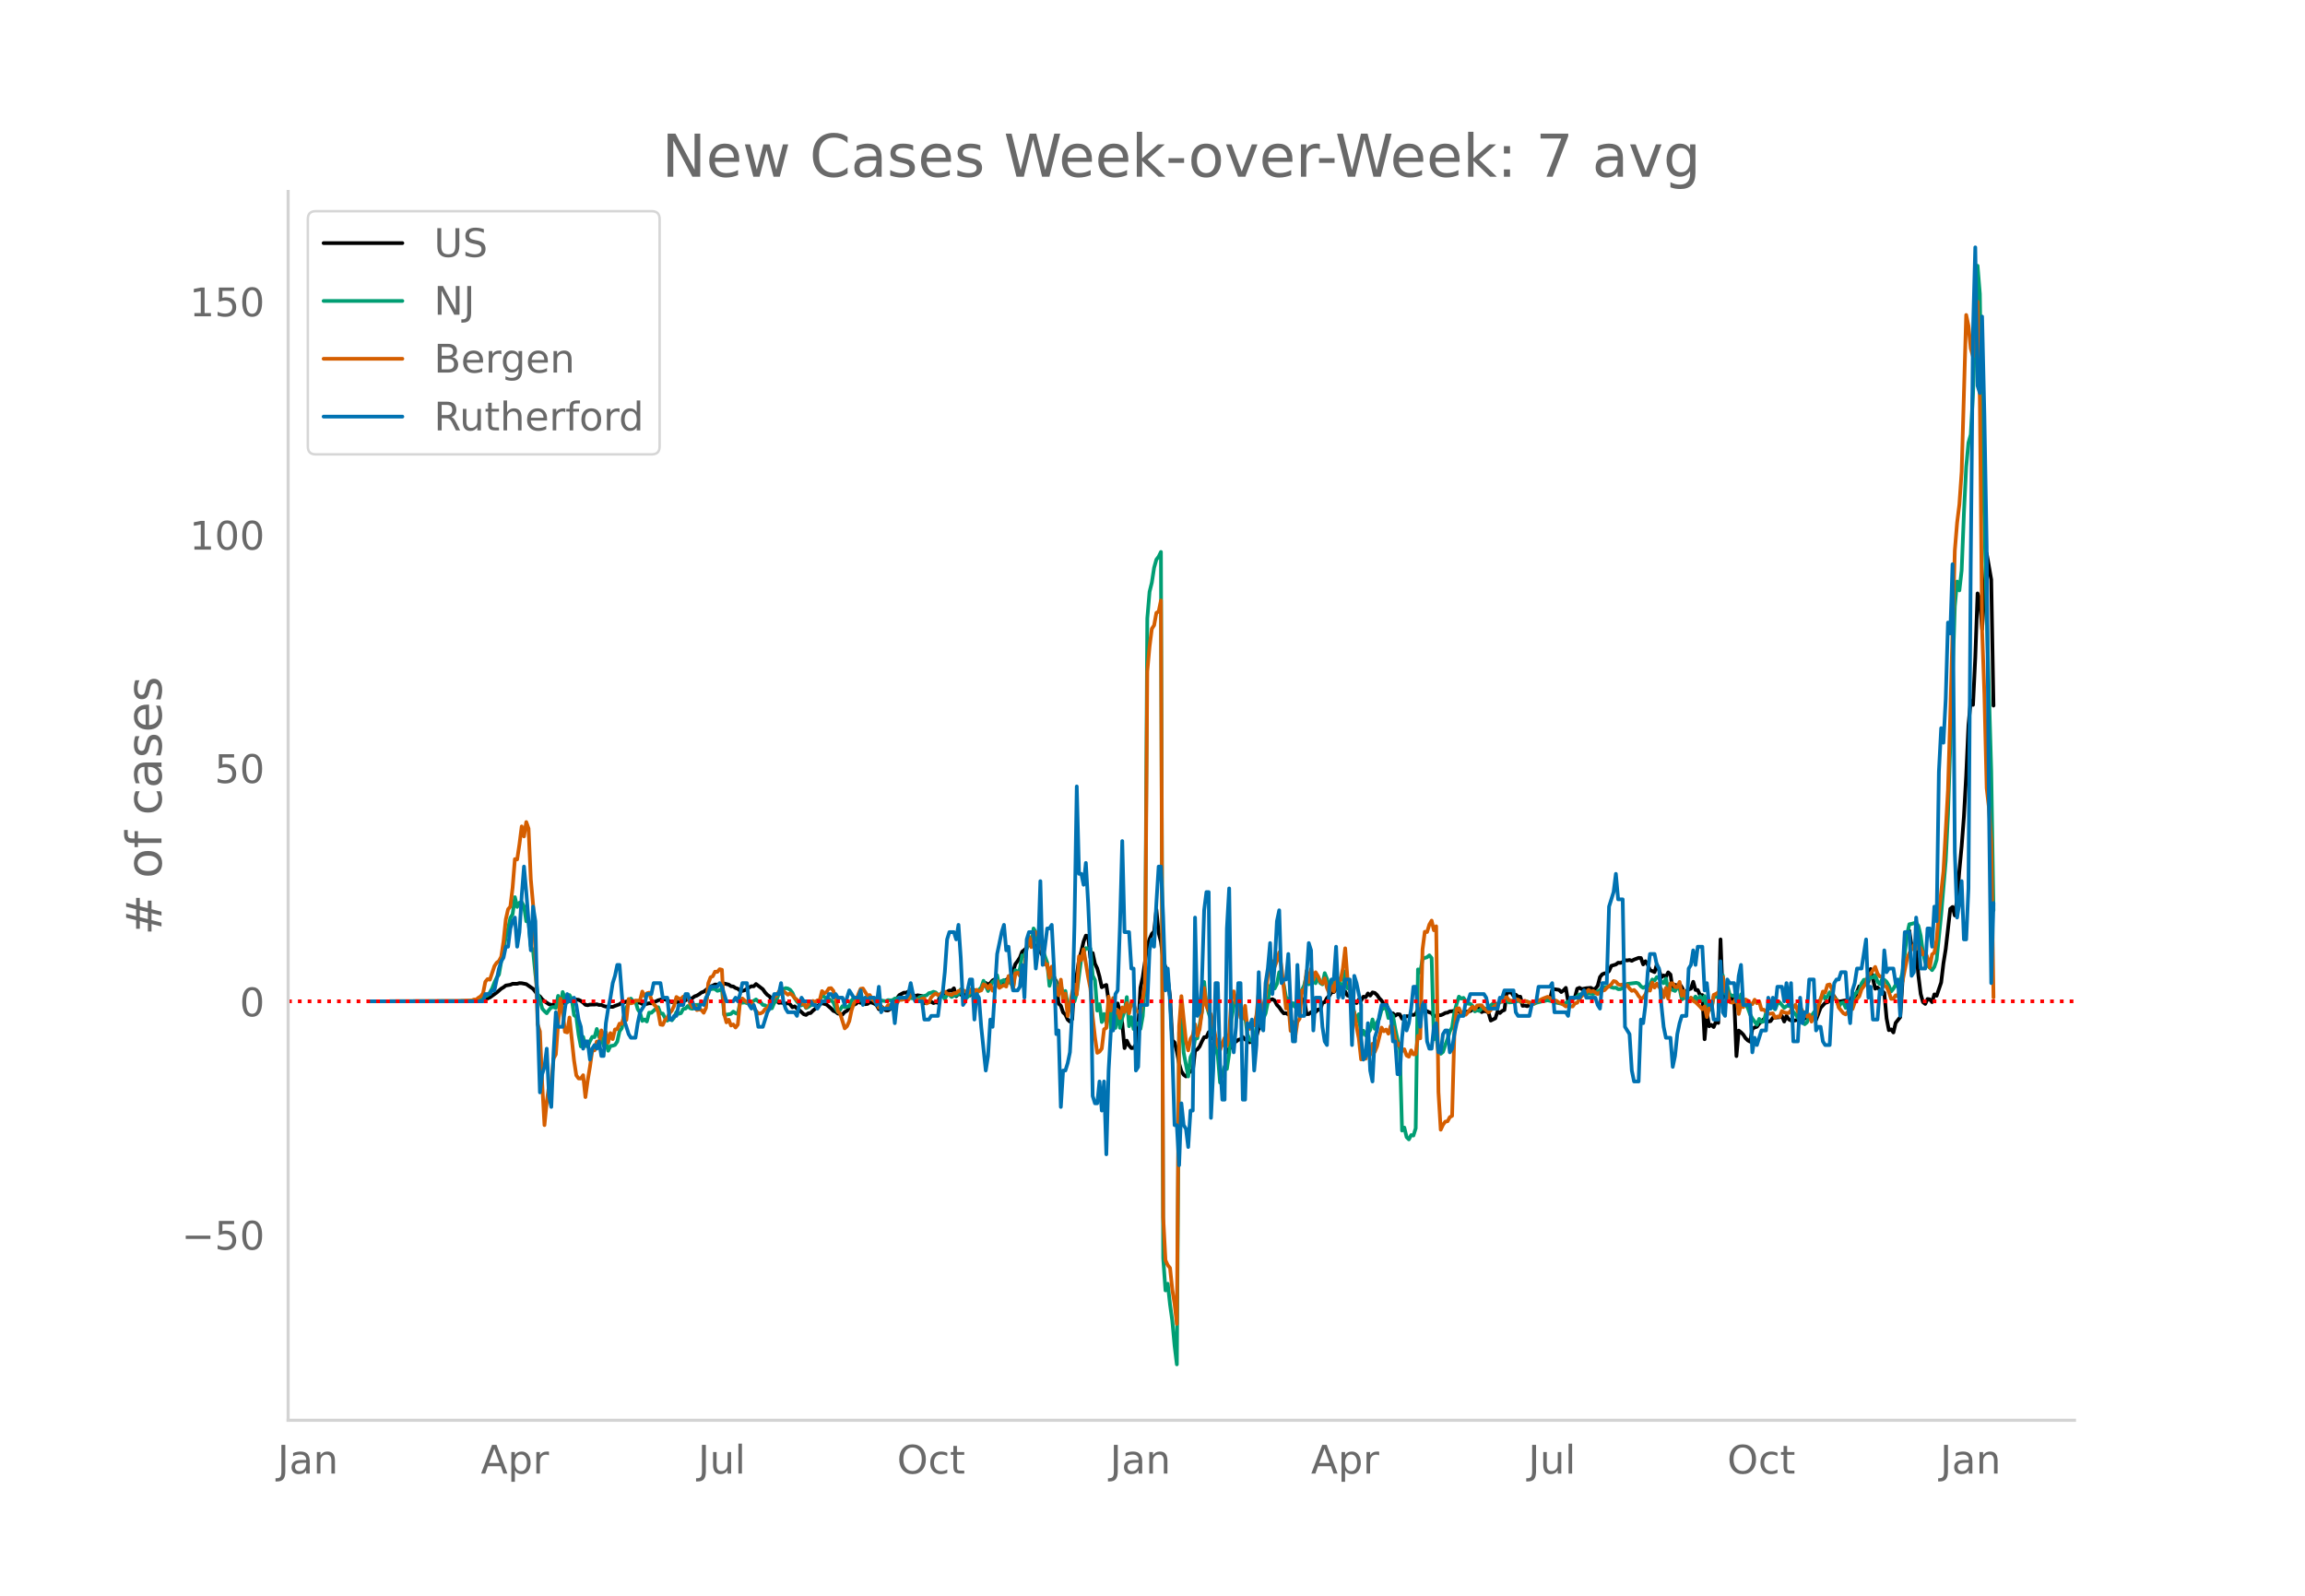 <svg height="864" viewBox="0 0 936 648" width="1248" xmlns="http://www.w3.org/2000/svg" xmlns:xlink="http://www.w3.org/1999/xlink"><defs><style>*{stroke-linecap:butt;stroke-linejoin:round}</style></defs><g id="figure_1"><path d="M0 648h936V0H0z" style="fill:#fff" id="patch_1"/><g id="axes_1"><path d="M117 576.72h725.4V77.76H117z" style="fill:none" id="patch_2"/><path clip-path="url(#p96a8e53c66)" d="m149.973 406.608 40.638-.106 4.618-.224 1.848-.437 1.847-.814 1.847-1.326.924-.652 1.847-1.593.923-.548.924-.719 1.847-.3.924-.416 1.847.01.924-.27.923.043 1.848.369 2.77 1.929.924 1.14.924 1.437.923.46.924 1.203.923.782 1.848 1.216.923.257.924-.004.923.275.924-.559.924-.204.923-.048.924-.433.923-.593.924-.77.924-.265.923.48.924-.025.923.088.924.46.924.66.923.903.924.165.923-.244 1.848-.013.923-.127.924.293.924-.027.923.432.924.256 2.77.117.924-.406 1.847-.653.924-.705.924-.007.923-.436 1.847.061.924.015.924-.191.923.572.924.062.923.516.924.164 1.847-.47.924.034.923-.456.924-.328.924-.46 1.847-.472 1.847.382.924.535.923.32 1.848-.339.923.609 2.77-.976.925-.666.923.006.924-.27.923-.706.924-.32.924-.555.923-.696.924-.338 2.77-2.156.924-.295.924-.485.923.108.924-.26 1.847-.241 1.847.465.924.649.924.1.923.63.924.288.923.83.924.046.924-.249 1.847-1.172.924-.48.923.049.924-.946 2.77 2.139.924 1.314.924.977.923.617.924 1.772.924.008.923-.214.924 1.033.923-.08.924.151.924.36.923-.382.924.58.923 1.178.924-.382.924.906.923.611 1.847 1.69.924.288.924-.69.923-.091.924-.94.923-.773.924-1.123.924-.658.923-.516 1.847.572 1.848 1.59.923.975.924.378.924.723.923.1.924.286.923-1.034.924-.5.924-1.12 1.847-1.287.923-.437.924-.899.924.56.923-.735.924 1.253.923-.1.924-.66.924.16.923.374.924.61.923 1.648.924-1.135 1.847 1.583.924.065.923-.559 1.848-3.994.923-.416.924-1.286 1.847-.966.924.028.923-.524.924.999.924.301.923.607.924-.361 1.847.321.924 2.941.923-.67.924.146.923-.11.924.553.924-.346.923.262.924-3.518.923.59 1.848-1.585.923-.526.924.1.923-.986.924 3.254.924-1.02.923.34.924.082.923-.505.924.228.924.546.923-2.625.924.44.923.202.924-.067.924-.274.923-2.038.924-.72.924.678.923-.626.924-1.094.923-.475.924.021.924 1.666.923-.219.924-.839.923-.35.924-.704.924-1.25.923-1.516.924-2.977.923-1.216.924-1.408.924-2.417.923-.71.924-.959.923-1.296.924.711.924-.21.923.026.924 2.1.923.445.924 1.522.924 2.582.923 1.667 1.847 4.06.924.466.924 1.74.923 8.938.924.857.923 2.757.924.848.924 2.064.923.813.924-1.012.924-16.436.923-1.53.924-6.172.923-3.338.924-4.028.924-2.401.923.168.924 8.847.923-1.948.924 4.328.924 1.939.923 3.34.924 4.294.923-.542.924-.412.924 6.472 1.847 2.644.923-.352.924-1.24.924 3.478.923 4.675.924 9.976.923-3.018.924 1.94.924 1.084.923-.075.924-1.506.923-6.74.924-16.214.924-4.272 1.847-12.607.924-2.854.923-2.13.924-.973.923-8.844.924 9.44.924 3.561.923 7.286.924 3.22.923 4.425.924 7.434.924 17.689.923.828.924 3.688.923 4.922.924 3.134.924 1.418.923.679.924-1.042.923-1.275.924.183.924-8.3.923-.555.924-1.164.923-2.04.924-1.76.924-.014.923-2.024.924 2.489.923-.077.924.484.924 1.34.923.673.924-.435.924.878.923 2.816.924-1.362.923-.856.924-1.695.924-.432.923-.706.924-.248.923-.92.924 1.07.924-.032.923 1.142.924-.68.923-.443.924-1.23 1.847-6.691.924-2.38.923-3.294.924-1.808.924-.65.923-.357.924.574.923 1.785.924.958.924 1.377.923 1.066.924-.079.923.542.924-3.348.924-1.033.923.07.924-.471.924-.916.923.078.924-.723.923 6.2.924-.031.924-.755.923-.246.924.166.923-.98.924.141.924-2.879.923-.295.924-1.67.923-.87.924-1.438.924-.116.923-1.164.924-1.524.923-.27.924 2.717.924.047.923 1.632.924.234.923 1.486.924.839.924.474.923-1.412.924.397.923-1.56.924.233.924-1.555.923.868.924-1.288.923.206.924.827.924 1.338.923.95.924 1.462.924-.247.923 2.61.924 1.313.923.057.924.936.924-.617.923.101.924 1.753 1.847-1.05.924.1.923-.767.924.19.923-.318.924-2.106 2.77.447 1.848.92.924.275.923 1.32.924-.33 1.847-.124.924-.372.923-.535.924-.139.923-.498.924-.06.924-.21.923-.036 1.848.955 2.77-.659.924-.105.924-.574 1.847-.739.923.342.924 1.365.924-.392.923.092.924.528.923 3.22 1.848-.912.923-2.81.924.669.923-.853.924-.38.924-7.163.923.087.924-.159.923 1.508.924-.5.924.83.923-.006.924 3.708.923-.121.924.277.924-.417.923-.264 2.771-1.517.924.008.923-.227.924.084 1.847-.363.924-3.94.923-.264 1.848.264.923.88.924-.692.923-1.014.924 5.443.924-.778.923-.541.924-.312.923-3.444.924-.376.924.529 1.847-.372 1.847-.147.924.577.923-.266.924-1.147.923-3.521.924-1.151.924-.368.923-.109.924-.833.923-2.11 1.848-.556.923-.724.924.085.924-.35.923-.758.924.1.923-.182.924.34.924-.501 1.847-.695.923.047.924 2.616.924-1.308.923 1.398.924 2.197 1.847.836.924-3.158.923 2.44.924 2.82.923-.767.924.563.924-1.804.923.907.924 6.116.923-1.954.924.223.924-.574.923 1.312.924 1.955.923-.398.924-.627.924-.343.923-2.782.924 3.305.924.061.923 2.068.924-.055.923 17.955.924-10.792.924 5.516.923-.573.924.885.923-2.234.924.587.924-33.943.923 23.866.924-1.057.923.871.924-.477.924 1.123.923-.433.924 23.506.923-10.37.924.718.924.935.923 1.447.924.894.923.505.924-5.239.924-.502.923-.307.924-1.267.923-1.047.924-.76.924.22.923.72.924-.157.924-1.355 2.77-.224.924-.461.924 2.22.923-2.285.924 1.389.923.464.924.125 1.847-.413.924-3.908.923 3.371.924.045.924-.777.923-.255.924-.007.923.344.924 1.223 1.847-4.907 1.847-1.976.924-.273.924-.563.923-2.927.924 1.173.923 1.454.924.605 2.77-.493.925 1.412.923-1.363.924-1.973.923 1.27.924-2.85.924-2.22.923.138.924-1.672 1.847-.21.924-5.292 1.847 8.007.923-.515.924.981.924.43.923.806.924 10.318.923 4.819.924-.326.924 1.252.923-3.888 1.847-2.32 1.848-29.457.923-4.112.924-1.488.923 6.292.924.975.924.8.923 10.15.924 7.416.923 3.321.924.73.924-2.006.923.152.924 1.114.924-3.136.923.57 1.847-5.414.924-7.801.924-5.753 1.847-16.354.923-.746.924 3.462.924-6.69.923-11.6.924-9.785.923-12.121.924-16.575.924-20.513.923-9.915.924 1.676.923-19.364.924-25.896.924 2.505.923 12.016 1.847-30.792 1.848 10.596.923 51.237h0" style="fill:none;stroke:#000;stroke-linecap:round;stroke-width:1.5" id="line2d_1"/><path clip-path="url(#p96a8e53c66)" d="m149.973 406.607 40.638-.076 2.771-.186 1.847-.463.924-.439.924-.905.923-.37.924-1.188.923-1.627.924-2.375.924-1.984.923-1.27 1.847-10.705.924-4.401.924-3.441.923-4.475.924-1.493.923-6.9.924 3.977.924-1.731.923-.217.924 1.723.924 6.05.923-.113.924 10.271.923 1.847.924 9.449.924 7.912.923 2.441.924 3.615.923 1.073.924.844.924-1.347.923-1.015.924-.17.923.414.924-4.944.924 4.795.923-6.361.924 2.621.923 1.621.924-2.999.924 1.67.923 6.48.924.775.923 7.138.924 4.794.924-3.883.923 3.578.924.372.923-2.225.924-1.734.924.125.923-3.331.924 3.2.924.292.923 3.329.924-1.564.923 3.603.924-1.923.924-.128.923-.308.924-1.369.923-4.2.924-1.231.924-5.188.923-3.197.924-1.615.923-2.024.924 1.073.924-.022.923 3.228.924 1.457.923 3.325.924-.564.924.805.923-3.59.924.054 1.847-1.703.924-.552.923 2.557.924.015.923 1.787.924 1.075.924-.99.923.862.924-1.121.924-2.234.923.716.924-.277.923-1.74.924-.09.924-1.072.923.914.924.226.923-1.521 1.848-.122.923-.494.924.086.923-.47.924-5.547.924.128.923-.164.924.094.923.713.924-.244.924-.676.923 10.613.924.003 1.847-.336.924-.92.923.622.924.341.923-4.66.924.079.924-.116 1.847.591.924-.774.923-.448.924-.582.923.854.924.329.924 1.036.923.18 1.847 1.277.924-.082.924-2.183.923-.969.924-2.761 1.847-1.838.924-.445.923.174.924.536.923 1.2.924 2.195.924 1.384.923.966.924.555.923-.634.924 1.713.924-.436 3.694-2.457.924-.34.923-1.647.924.272.923 1.078.924-.182 1.847 1.356.924 2.554.924 1.494.923-1.04.924-1.42.923.43 1.848-.4.923-2.325.924-1.06.923 1.313.924-.025.924-.643.923-.173.924-.473.923.415.924-.07.924-.476 2.77 1.052 2.771.432.924-.45.923.103.924-.058.924-.646.923-.122.924-.302.923.037.924.341.924-.518.923-.17.924.514.924.131.923.458.924-.147.923-.844 2.771-.725.924-.86.923-.167.924-.4.924.28.923.967.924.655.923-.436.924 1.521.924-1.932.923.204.924.853.923-.6.924-.018.924-.567.923-1.917.924 3.081.923.549.924-.467.924-1.216.923-2.331 1.847 2.127.924-1.579.924-.884.923-2.758 1.848 4.173.923-2.009.924-1.673.923-.6.924-2.122.924 4.636.923-2.317.924-.39.923 1.47.924-.406.924-.073.923 2.274.924-7.27.923 1.049.924-1.64.924-5.413.923.46 1.847-6.61.924 2.096.924-6.873.923 1.613.924 5.193.923-1.118.924 2.56.924 3.07.923 2.544.924 9.433.923-3.66h.924l.924 2.999.923 1.216.924-.731.923 3.605.924-1.344.924 5.343.923-.25.924-.728.924-.089.923-3.35 1.847-14.352.924-2.328.924-1.643.923.256.924-.022.923 10.915.924 1.847.924 12.396.923-2.627.924 7.253.923-3.285.924 3.633.924-6.885.923 9.037.924-8.83.923 8.723.924-6.544.924 6.492.923-4.005.924-2.798.923-5.66.924 11.814.924-3.657.923 4.824.924-2.44.923.173.924 2.203.924-5.193.923-12.817.924-148.66.924-10.83.923-3.733.924-6.069.923-3.289.924-1.182.924-1.908.923 286.816.924 13.06.923-2.719.924 8.443.924 6.632.923 10.095.924 7.577.923-134.933.924-5.24.924 13.61 1.847 9.649.923-7.806.924-1.969.924-5.407.923-.329 1.847-10.826.924-12.042.924 9.214.923 3.413.924 2.798 1.847 11.11.924 3.52.923 10.802 1.848-6.517.923.994.924-6.257.923-13.893.924-5.559.924-3.846.923-.034.924 6.73.923.494.924 1.13.924 7.071.923 2.277.924.58.923.383.924-6.178.924-7.239.923 1.619.924 2.225.923-2.07.924-4.599.924-6.51.923-1.512.924 2.502.923-1.847.924-4.767.924 2.076.923 3.03.924 5.09.923.698.924 3.88.924-2.152.923 1.49.924-3.057.924-2.1.923-1.7.924-2.012.923-4.115.924 3.798.924-1.38.923-.114.924 1.043.923-2.734.924 2.627.924.567.923-4.557.924 2.295.923 3.615.924-3.142.924 3.916.923-4.08.924-.43.923 3.096.924.646.924-6.68.923 6.94.924-.068.923 6.008 1.848 7.592.923-3.05.924 8.96.923-2.237.924 1.905.924-.884.923-1.326.924-4.276.923 3.813.924-2.628.924-1.597.923-3.563.924-.536.924-.19.923 4.137.924-1.798.923.835.924 5.288.924 4.456.923 3.71.924 33.206.923-1.22.924 3.89.924.908.923-1.737.924.168.923-2.923.924-64.543.924 1.235.923-5.432.924-.472.923-.265.924-.777.924 1.106.923 32.975.924-2.063.923 7.5.924.47.924-.75.923-2.85.924-2.404.923-3.13.924-1.607.924-6.099.923-3.407.924-2.966.924.805.923-.311.924 1.347.923 1.036.924.022.924.914.923 2.18.924-.443.923.266.924-1.04.924-.076.923.223.924-.165.923-1.259.924-.689.924-.054.923.256.924-.817.923-.1.924-.531.924.14.923.646 1.847-.143.924-.052.924-.573.923.503.924-.033.923-.208.924.186.924.345.923.219.924.347.924-.42 1.847-.49 2.77-.534 1.848.445.923.372 1.848.365 1.847.39 4.618-2.535.923-.58.924-.847 2.77-.012.924-.357 1.848.177.923-.262.924-.768.923-.564.924-.972.924-.226.923-.07.924-.341.923.485.924.259.924-.095.923.625.924-.028 1.847-.95.924-1.168 3.694-.439.924.278.923 1.14.924.618.924-.53.923.003.924-.826.923-2.036.924.415.924-1.402.923.377.924 1.418.923.67.924-1.822.924 4.361.923-.216 1.847.85.924-1.356.924.414.923 4.401 1.847-1.237.924 1.329.924-.716.923.81.924-1.39.924 1.552.923-1.64.924 1.634.923-1.704.924 6.233.924-3.185.923 2.5.924-5.444.923.207.924-.82.924 2.588.923-10.54.924 7.43.923-3.29.924 3.715.924.356.923.217.924-1.476.923 4.746.924-3.96.924 4.432.923-.463.924 1.579.923 2.624.924 1.652 1.847 2.542.924-2.38.923 1.295.924-.274.924-3.484.923-1.68.924-.112.924-.637.923 1.027.924-2.313.923-.586 1.848 2.268.923-.713.924-.12.923.504.924 2.078.924.82.923 1.573.924-.32.923 1.213.924 1.628.924-.784.923-2.465.924-.195.923-1.305.924-1.106.924-1.948.923-2.508.924-2.033.923 2.203.924-1.225.924-1.637.923.909.924 1.502.923.53.924 2.92.924-1.46.923-.252.924 2.185.924-.466.923-1.546.924-1.009.923-2.377.924-1.088.924-.189.923-3.243.924-1.46.923-.08.924.092.924-1.009.923.055.924-.993.923 2.664.924 1.002.924-1.908.923.153.924.829.923 1.563.924 2.347.924-1.115.923-1.576.924.884.923-2.195.924-3.758 1.847-15.382.924-4.146.923-.152 1.848-.543.923 1.39.924 4.02.923 6.834.924 3.904.924 1.396.923.768.924 1.033.924-1.374.923-2.847 1.847-18.357 1.848-21.872.923-18.854 2.771-84.403.924-10.091.923 3.593.924-8.055.923-23.317.924-18.756.924-9.873.923-3.27.924-16.7.923-28.57.924-23.286.924 11.445.923 60.848.924 30.619.923 38.406 1.848 63.79.923 56.645h0" style="fill:none;stroke:#009e73;stroke-linecap:round;stroke-width:1.5" id="line2d_2"/><path clip-path="url(#p96a8e53c66)" d="m149.973 406.607 36.02-.087 5.542-.232.924-.407.923.03.924-.785.923-.552.924-1.22.924-4.675.923-1.103.924.232 1.847-5.489.924-1.393.923-.697.924-1.772.923-6.185.924-8.916.924-4.124.923-1.103.924-7.725.923-11.558.924.145.924-6.214.923-7.202.924 4.065.924-5.837.923 2.643.924 20.648.923 10.28.924 18.876.924 29.65.923 2.933.924 21.17.923 16.873.924-9.438.924-6.621.923-1.481.924-9.467.923-1.714.924-12.516.924-10.106.923 5.024.924 8.421.923.262.924-6.07 1.847 17.425.924 6.069.923 1.249.924.029.924-1.336.923 8.886.924-6.766.923-5.547.924-6.65h.924l.923-3.601.924.755.924-5.285.923 2.032.924-1.277.923 4.24.924-3.892.924 2.44.923-3.92.924-.146.923-2.207.924.087.924-3.34.923 1.8.924-8.537.923 1.742.924-.232.924-.9 1.847.029.923-3.688.924 1.887.924-1.161.923-.262.924 2.788.923 1.917.924.871.924 2.352.923 5.024.924.146.923-1.975.924-.988.924-1.83.923-1.016.924-1.974.924-3.572.923.61.924.232.923-.987.924-.233.924-.406.923 3.426.924 1.482.923-.726.924 1.916.924-.232.923.203.924 1.133.923-1.975.924-9.96.924-2.47.923-.435.924-1.858.923.087.924-1.075.924.203.923 17.947.924 3.427.923-1.074.924 2.352.924-.436.923 1.249.924-1.162.923-9.554.924-1.074.924.842 1.847 1.22.924-.64.923 2.15.924 1.452.923 1.103.924-.087.924-.465.923-1.277.924-.204.923-1.916.924-1.104.924-1.539.923-.697.924-1.626.923.987.924-1.19 1.847 1.452.924-.523.923.726.924 1.161.924.668.923 1.365.924.465.923-.639.924 1.917.924-1.25 1.847-1.335.923.407.924-.64.924-.057.923-3.718.924.872.923-.465.924-1.481.924-.145.923 1.103.924 2.846.924 5.518.923.958 1.847 5.924.924-.87.924-2.063.923-4.385.924-2.788.923-1.161.924-2.672.924-2.12.923-.145 1.847 2.933.924-.261.924 1.597 1.847 1.83.923 1.713.924-.465.924.755.923.145.924-1.452.923-.058 1.848-.842.923.03.924-1.337.923.058.924-.26.924.173.923.03.924-2.15.924.233.923 1.858.924.175.923.29.924-.813.924-.116.923 2.032.924-.464.923-2.033.924-.93.924-.61.923.61.924-.086.923-1.133.924-.145.924.784 1.847.552.923-.726.924-.03.924-.87.923-.088.924-.203.923.465.924.668.924-.262.923-1.48.924 1.48.923-1.045.924.552.924-.32.923-2.468.924.377.924 1.307.923-1.423.924 2.352.923-.842.924-3.136.924 2.817.923-.61.924-.465.923.552.924-4.269.924 1.83.923 3.397.924-6.36.923-.26.924 1.306.924-2.846.923.523.924-9.729.923-3.92.924 4.298.924-4.124.923-1.888.924 1.046.923-.145.924 7.811.924 4.357.923-.088.924 5.518.923-4.588.924 4.21.924 5.692.923 1.743.924-6.33.923 8.392.924-2.73.924 9.119 1.847-9.584.924-3.194.923 4.065.924-15.536.923 1.54.924-4.415 1.847 11.297.924 4.646.923 11.5.924 8.276.924 6.331.923-.464.924-1.25.923-7.84.924-.552.924-12.69.923 5.633.924-5.082.923 6.012.924-1.104.924 3.253.923-4.356.924 1.83.923-3.573.924 4.153.924-4.327.923.726.924 2.468.923.494.924.349.924-5.518.923-6.33.924-126.733.924-10.047.923-7.232.924-1.422.923-5.053.924-.523.924-4.501.923 250.385.924 17.54.923 2.004.924 1.103.924 8.8.923 5.808.924 8.13.923-120.98.924-12.11 1.847 18.266.924 3.746.923-4.676.924-1.48.924-4.444.923 4.647.924-2.585.923-7.028.924-9.757.924 7.318.923 1.888.924 1.597.923 3.746.924 5.372.924 3.108.923 2.149.924-2.76.924-2.177.923 3.136.924-4.908.923-14.462.924-2.642.924 4.733.923.61.924 5.343.923.378.924-5.198.924 8.857.923.494.924-1.568.923.145.924-4.211.924-9.525.923 8.334.924-2.323.923-4.182.924-8.363.924-4.385.923-1.394.924 2.265.923-2.41.924-3.456.924 6.156 1.847 16.67.923-1.86.924 10.92.924-3.66.923 6.39.924-6.36.924-1.336.923-11.5.924.93.923-8.77.924 4.442.924-5.314.923 4.414.924-3.02.923 1.51.924 2.149.924.958.923-2.149.924 3.863.923 2.236.924-3.166.924 2.353.923-5.692.924.726.923.348.924-4.791.924-8.074.923 12.081.924 2.991.923 9.903.924 1.045.924 5.896.923 4.704.924 8.509.923-2.585.924 2.295.924-3.514.923 1.887.924-4.443.923 3.31.924-2.264 1.847-7.609.924 1.481.924-.697.923 1.684.924-3.165.923.378.924 4.85.924 2.613.923-.639.924 2.962.923-.668.924 2.527.924.493.923-2.555.924 1.597.923-.087.924-7.434.924 1.016.923-36.097.924-7.173.923.116.924-3.049.924-1.597.923 3.92.924-1.626.923 67.286.924 15.334.924-2.004.923-1.278.924-.145.923-1.685.924-.522.924-33.803.923-9.7.924-.203.924 1.83.923.232.924.58.923-1.016.924-1.306.924-.9.923.987.924-1.54.923-.087.924.03.924 1.306.923.697.924.871 1.847-1.945.924-.784.923-.407.924-1.016 1.847-1.83.924-.203.923 1.249.924.203.923-.087.924-.436.924.087.923.61.924.29.923-.435 1.848.726.923.697.924-.407.924-.958.923-.087 1.847-.9 1.848-.697.923.435.924 1.075.923-.145.924.348.924.668.923.203 1.847 1.336.924-.29.924.261.923.03.924-1.25.923-.26 1.848-2.789.923-.523 1.847-1.887.924.755.924-.32 1.847 1.278 1.847-1.394.924-.203.923-.958 1.847-1.452.924-1.307.924.232.923 1.104.924.232.924-.174.923.842.924-.552.923 1.365.924.93.924-.35.923.93.924 1.51.923 1.046.924-.32.924-1.452.923-2.004.924.552.923-3.281.924 2.033.924-1.627.923 1.452.924.755.923 3.369.924-3.804.924 4.385.923-6.244.924-.029.923 1.51.924.087.924-2.149.923 5.634.924-2.004.923 3.195.924 1.132.924-1.568.923 1.365.924.436 1.847 1.83.924 1.074.923-1.162.924 4.327.924-3.688.923.174.924-5.488.923-.407.924-.58.924 2.497.923-8.8.924 5.896.923-.175.924 4.444.924.29.923-.29.924-1.888.923 6.766.924-3.659.924.872.923-3.108.924.494.923 1.103.924.32.924-1.8.923 1.422.924-.726.923 3.369.924-.029 1.847 1.655.924-.029.924-.145.923 1.8.924-.522.923.203.924-2.41.924.58.923.175.924.058 2.77-3.34.924 2.817.924-1.975.923 1.656.924 1.277.924 1.017.923-.813.924 2.846.923-1.975.924-.203.924-4.182.923-2.614.924-3.223.923.377.924-3.049.924-.232.923 1.974.924 3.892.923.348.924 3.224 1.847 2.265.924.465.924-1.046.923-2.265.924 1.162.923-2.643.924-1.51.924-1.046.923-2.816 1.847-2.469.924-3.717.924-.203 1.847-2.73.923 2.7.924 1.162.924.03.923 3.89.924.262.923 2.207.924 2.73.924-.058.923-1.394.924.494.923-4.095.924-2.062 1.847-9.206.924-2.265.923-1.539.924-1.8.924 1.655.923-1.336.924 1.045.923 2.527.924-.987.924 2.323.923 3.95.924-5.315.924-.697.923-5.198.924-10.949 1.847-16.843 1.847-33.164.924-30.405 1.847-66.735.924-11.267.923-7.493.924-13.184 1.847-63.714.924 4.443.923 9.148.924 3.34.923-9.99.924-12.343.924 39.989.923 93.451.924 25.962.923 38.16.924 8.072.924 13.707.923 63.221h0" style="fill:none;stroke:#d55e00;stroke-linecap:round;stroke-width:1.5" id="line2d_3"/><path clip-path="url(#p96a8e53c66)" d="M149.973 406.607h46.18l.924-2.958h1.847l.923-1.479h.924l1.847-8.874.924-2.959.923-1.479.924-4.437h.924l.923-7.395.924-2.958.923-1.48.924 11.833.924-5.916.923-14.79.924-11.833.924 10.353 1.847 23.665.923-17.749.924 5.917.924 39.935.923 29.581.924-7.395.923-2.959.924-7.395.924 19.228.923 4.437.924-22.186.923-16.27.924 5.917h1.847l.924-7.396.923-5.916.924 2.958h.924l.923-1.479.924 2.958.923 5.917.924 2.958.924 8.874.923-2.958h.924l.923 7.395.924-4.437.924-1.479.923 1.48.924-2.959.924 5.916h.923l.924-13.311.923-5.917.924-4.437.924-5.916.923-2.958.924-4.437h.923l.924 11.832.924 10.354 1.847 5.916.923 1.479h1.848l.923-5.916.924-4.438 1.847-2.958.924-4.437h1.847l.923-4.437h2.771l.924 5.916h1.847l.924 8.875h.923l.924-1.48h.924l.923-4.437h1.847l.924-4.437h.924l.923 2.958h.924l.923 2.958h1.848l.923-2.958.924 1.48.923-2.959.924-1.479.924-2.958h2.77l.924-1.48.924 1.48 1.847 5.916h2.77l.924-1.479.924 1.48.923-2.959.924-4.437h1.847l.924 8.874.924 1.48.923-1.48.924 2.958.923 5.917h1.848l1.847-5.917.923-1.479 1.848-5.916h1.847l.923-4.437.924 7.395.924 2.958.923 1.48h2.771l.924 1.479.923-4.438.924-2.958.923 1.48h2.771l.924 1.478h.923l.924 1.48 1.847-2.959h1.847l.924-2.958h.924l.923 1.48.924-1.48.924 1.48h1.847l.923 2.957 1.848-5.916 1.847 2.958h1.847l.924-2.958.923 5.916.924-2.958.923 1.48.924-1.48h1.847l.924 2.958.923-7.395.924 10.353.924-1.479h2.77l.924-2.958.924 8.875.923-8.875.924-1.479h2.77l.924-1.479.924-4.437.924 4.437.923 2.958h2.77l.925 7.396h1.847l.923-1.48h2.771l.924-7.395.923-1.479.924-8.874.924-13.312.923-2.958h1.847l.924 2.958.924-5.916.923 13.311.924 19.228.923-1.479 1.848-8.874h.923l.924 16.27.923-10.354.924 1.48.924 11.832 1.847 17.749.924-5.917.923-14.79.924 2.958 1.847-29.582 1.847-8.874.924-2.958.923 10.353.924-1.479.924 10.354.923 7.395h1.847l.924-1.479.924-8.874.923 13.311.924-23.665.923-2.958h1.848l.923 14.79.924-7.395.923-28.102.924 34.019 1.847-14.791h.924l.923-1.48.924 17.75.924 26.623.923-1.48.924 31.061.923-14.79h.924l.924-2.959.923-4.437.924-16.27.924-35.497.923-56.205.924 35.498h.923l.924 4.437.924-8.874.923 16.27.924 20.706.923 57.684.924 2.958h.924l.923-8.874.924 11.832.923-11.832.924 29.581.924-34.018.923-16.27h.924l.923-14.79.924-1.48.924-26.623.923-34.019.924 36.977h1.847l.924 14.79h.923l.924 41.415.923-1.48.924-25.144h2.77l.925-22.186.923-4.437.924 2.958.923-17.749.924-14.79h.924l.923 20.707.924 29.581.923-8.874.924 13.311.924 20.707.923 29.582h.924l.923 16.27.924-25.145.924 8.875.923 1.479.924 7.395.923-14.79h.924l.924-78.391.923 39.935.924-1.48.923-11.832.924-29.581.924-7.396h.923l.924 91.702.923-19.227.924-35.498h.924l.923 32.54.924 14.79h.924l.923-69.516.924-16.27.923 60.642.924 5.916.924-10.353.923-17.75h.924l.923 47.331h.924l.924-31.06.923 1.479.924-2.958.923 20.707.924-10.354.924-29.581.923 22.186.924 1.479.923-19.228.924-5.916.924-10.354.923 20.707.924-11.832.923-17.75.924-4.436.924 29.58.923-1.478h.924l.923-10.354.924 20.707.924 14.791h.923l.924-31.06.924 20.707h1.847l.923-16.27.924-13.312.924 2.958.923 32.54.924-13.312h1.847l.924 11.833.923 5.916.924 1.48.923-23.666.924-2.958h.924l.923-13.312.924 20.707.923-4.437.924 4.437.924-7.395h1.847l.923 26.623.924-28.102.924 2.958 1.847 8.874v13.312l.923 8.874.924-1.479.924-13.311.923 19.228.924 4.437.923-17.75.924-2.957.924-5.916.923-4.438h1.848l1.847 2.958.923 11.833h.924l.924 13.312h.923l.924-14.791.923-8.874.924 5.916.924-2.958.923-5.917.924-8.874h.923l.924 10.353.924 5.917.923-8.875.924-1.479.923 16.27.924 2.958h.924l.923-8.874.924-1.48.923 11.833h.924l.924-7.395.923-1.48h.924l.923 8.875.924-1.479.924-5.916.923-4.437.924-2.958h1.847l.924-5.917h.923l.924-2.958h5.542l.923 1.48.924 4.436h3.694l.924-4.437h.923l.924-2.958h3.694l.924 8.874.924 1.48h4.618l.923-4.438.924-1.479h.924l.923-5.916h4.618l.924-1.48.923 11.833h4.618l.924 1.48.924-7.396h3.694l1.847-2.958.924 2.958h3.694l.924 2.958.923 1.48.924-10.354h1.847l.924-31.06 1.847-5.917.924-7.395.923 10.353h1.848l.923 51.768 1.847 2.958.924 14.79.924 4.438h1.847l.923-25.144.924 1.479.924-7.396.923-13.311.924-7.396h1.847l.924 4.438.923 1.479.924 14.79.923 8.875.924 4.437h1.847l.924 11.832.923-4.437.924-8.874.924-4.437.923-2.958h1.847l.924-19.228.924-1.48.923-5.916.924 5.917.924-7.396h1.847l.923 17.749.924-2.958.924 8.874.923-1.479.924 7.396h1.847l.924-23.666.923 20.707.924 1.48.923-14.791.924 1.479h1.847l.924 7.395.923-10.353.924-4.437.924 16.27h2.77l.924 19.227.924-5.916.923 2.958 1.847-5.916h1.848l.923-13.312.924 4.437.924-4.437.923 4.437.924-8.874h1.847l.924 5.916.923-7.395.924 8.874.923-8.874.924 23.665h1.847l.924-17.749.923 10.354.924-4.438h.924l.923-13.311h1.847l.924 20.707.924-1.48h.923l.924 5.917.923 1.48h1.848l.923-17.75.924-7.395.923-1.48h.924l.924-2.957h1.847l.924 13.311.923 7.396.924-13.312.923-2.958.924-5.916h1.847l1.847-11.833.924 23.665.924-4.437.923 13.312h1.847l.924-11.833.924 1.48.923-17.75.924 8.875.923-1.48h1.848l.923 5.917.924-1.48.923 14.792 1.848-34.02h1.847l.923 17.75.924-1.48.924-22.185.923 8.874.924 11.833h1.847l.924-16.27h.923l.924 7.395.924-16.27.923 5.917.924-60.642.923-17.749.924 5.916.924-17.748.923-31.06.924 4.436.923-28.102.924 116.846.924 26.624.923-5.917.924-8.874.923 23.665h.924l.924-20.707.923-131.637.924-94.66.923-34.019.924 56.205.924 2.958.923-31.06.924 39.934.923 53.247.924 105.014.924 72.474.923-32.54h0" style="fill:none;stroke:#0072b2;stroke-linecap:round;stroke-width:1.5" id="line2d_4"/><path clip-path="url(#p96a8e53c66)" d="M117 406.607h725.4" style="fill:none;stroke:red;stroke-dasharray:1.5,2.475;stroke-dashoffset:0;stroke-width:1.5" id="line2d_5"/><path d="M117 576.72V77.76" style="fill:none;stroke:#d3d3d3;stroke-linecap:square;stroke-linejoin:miter;stroke-width:1.25" id="patch_3"/><path d="M117 576.72h725.4" style="fill:none;stroke:#d3d3d3;stroke-linecap:square;stroke-linejoin:miter;stroke-width:1.25" id="patch_4"/><g id="matplotlib.axis_1"><g id="xtick_1"><g style="fill:#696969" transform="matrix(.16 0 0 -.16 112.703 598.378)" id="text_1"><defs><path d="M9.813 72.906h9.859V5.078q0-13.187-5-19.14-5-5.954-16.094-5.954h-3.75v8.297h3.078q6.531 0 9.219 3.672Q9.813-4.39 9.813 5.078z" id="DejaVuSans-74"/><path d="M34.281 27.484q-10.89 0-15.093-2.484-4.204-2.484-4.204-8.5 0-4.781 3.157-7.594 3.156-2.797 8.562-2.797 7.485 0 12 5.297 4.516 5.297 4.516 14.078v2zm17.922 3.72V0H43.22v8.297Q40.14 3.328 35.547.953q-4.594-2.375-11.234-2.375-8.391 0-13.36 4.719Q6 8.016 6 15.922q0 9.219 6.172 13.906 6.187 4.688 18.437 4.688h12.61v.89q0 6.203-4.078 9.594-4.078 3.39-11.453 3.39-4.688 0-9.141-1.124-4.438-1.125-8.531-3.375v8.312q4.921 1.906 9.562 2.844 4.64.953 9.031.953 11.875 0 17.735-6.156 5.86-6.14 5.86-18.64z" id="DejaVuSans-97"/><path d="M54.89 33.016V0h-8.984v32.719q0 7.765-3.031 11.61-3.031 3.858-9.078 3.858-7.281 0-11.484-4.64-4.204-4.625-4.204-12.64V0H9.08v54.688h9.03v-8.5q3.235 4.937 7.594 7.374Q30.078 56 35.797 56q9.422 0 14.25-5.828 4.844-5.828 4.844-17.156z" id="DejaVuSans-110"/></defs><use xlink:href="#DejaVuSans-74"/><use x="29.492" xlink:href="#DejaVuSans-97"/><use x="90.771" xlink:href="#DejaVuSans-110"/></g></g><g id="xtick_2"><g style="fill:#696969" transform="matrix(.16 0 0 -.16 195.243 598.378)" id="text_2"><defs><path d="M34.188 63.188 20.797 26.906h26.812zm-5.579 9.718h11.188L67.578 0h-10.25l-6.64 18.703h-32.86L11.188 0H.78z" id="DejaVuSans-65"/><path d="M18.11 8.203v-29H9.077v75.484h9.031v-8.296q2.844 4.875 7.157 7.234Q29.594 56 35.594 56q9.968 0 16.187-7.906 6.235-7.907 6.235-20.797T51.78 6.484q-6.218-7.906-16.187-7.906-6 0-10.328 2.375-4.313 2.375-7.157 7.25zm30.578 19.094q0 9.906-4.079 15.547-4.078 5.64-11.203 5.64-7.14 0-11.218-5.64-4.079-5.64-4.079-15.547 0-9.906 4.078-15.547 4.079-5.64 11.22-5.64 7.124 0 11.202 5.64t4.078 15.547z" id="DejaVuSans-112"/><path d="M41.11 46.297q-1.516.875-3.297 1.281Q36.03 48 33.89 48q-7.625 0-11.703-4.953-4.079-4.953-4.079-14.234V0H9.08v54.688h9.03v-8.5q2.844 4.984 7.375 7.39Q30.031 56 36.531 56q.922 0 2.047-.125 1.125-.11 2.484-.36z" id="DejaVuSans-114"/></defs><use xlink:href="#DejaVuSans-65"/><use x="68.408" xlink:href="#DejaVuSans-112"/><use x="131.885" xlink:href="#DejaVuSans-114"/></g></g><g id="xtick_3"><g style="fill:#696969" transform="matrix(.16 0 0 -.16 283.48 598.378)" id="text_3"><defs><path d="M8.5 21.578v33.11h8.984V21.922q0-7.766 3.016-11.656 3.031-3.875 9.094-3.875 7.265 0 11.484 4.64 4.234 4.64 4.234 12.656v31h8.985V0h-8.984v8.406Q42.047 3.422 37.718 1q-4.313-2.422-10.032-2.422-9.421 0-14.312 5.86Q8.5 10.296 8.5 21.578zM31.11 56z" id="DejaVuSans-117"/><path d="M9.422 75.984h8.984V0H9.422z" id="DejaVuSans-108"/></defs><use xlink:href="#DejaVuSans-74"/><use x="29.492" xlink:href="#DejaVuSans-117"/><use x="92.871" xlink:href="#DejaVuSans-108"/></g></g><g id="xtick_4"><g style="fill:#696969" transform="matrix(.16 0 0 -.16 364.27 598.378)" id="text_4"><defs><path d="M39.406 66.219q-10.75 0-17.078-8.016-6.312-8-6.312-21.828 0-13.766 6.312-21.781 6.328-8 17.078-8 10.735 0 17.016 8 6.281 8.015 6.281 21.781 0 13.828-6.281 21.828-6.281 8.016-17.016 8.016zm0 8q15.328 0 24.5-10.281 9.188-10.282 9.188-27.563 0-17.234-9.188-27.516-9.172-10.28-24.5-10.28-15.375 0-24.593 10.25-9.204 10.265-9.204 27.546t9.204 27.563q9.218 10.28 24.593 10.28z" id="DejaVuSans-79"/><path d="M48.781 52.594v-8.407q-3.812 2.11-7.64 3.157-3.828 1.047-7.735 1.047-8.75 0-13.593-5.547-4.829-5.532-4.829-15.547 0-10.016 4.829-15.563 4.843-5.53 13.593-5.53 3.907 0 7.735 1.046 3.828 1.047 7.64 3.156V2.094Q45.016.344 40.984-.531q-4.015-.89-8.562-.89-12.36 0-19.64 7.765-7.266 7.765-7.266 20.953 0 13.375 7.343 21.031Q20.22 56 33.016 56q4.14 0 8.093-.86 3.953-.843 7.672-2.546z" id="DejaVuSans-99"/><path d="M18.313 70.219V54.688h18.5v-6.985h-18.5V18.016q0-6.688 1.828-8.594 1.828-1.906 7.453-1.906h9.218V0h-9.218q-10.407 0-14.36 3.875-3.953 3.89-3.953 14.14v29.688H2.687v6.984h6.594V70.22z" id="DejaVuSans-116"/></defs><use xlink:href="#DejaVuSans-79"/><use x="78.711" xlink:href="#DejaVuSans-99"/><use x="133.691" xlink:href="#DejaVuSans-116"/></g></g><g id="xtick_5"><g style="fill:#696969" transform="matrix(.16 0 0 -.16 450.743 598.378)" id="text_5"><use xlink:href="#DejaVuSans-74"/><use x="29.492" xlink:href="#DejaVuSans-97"/><use x="90.771" xlink:href="#DejaVuSans-110"/></g></g><g id="xtick_6"><g style="fill:#696969" transform="matrix(.16 0 0 -.16 532.36 598.378)" id="text_6"><use xlink:href="#DejaVuSans-65"/><use x="68.408" xlink:href="#DejaVuSans-112"/><use x="131.885" xlink:href="#DejaVuSans-114"/></g></g><g id="xtick_7"><g style="fill:#696969" transform="matrix(.16 0 0 -.16 620.595 598.378)" id="text_7"><use xlink:href="#DejaVuSans-74"/><use x="29.492" xlink:href="#DejaVuSans-117"/><use x="92.871" xlink:href="#DejaVuSans-108"/></g></g><g id="xtick_8"><g style="fill:#696969" transform="matrix(.16 0 0 -.16 701.387 598.378)" id="text_8"><use xlink:href="#DejaVuSans-79"/><use x="78.711" xlink:href="#DejaVuSans-99"/><use x="133.691" xlink:href="#DejaVuSans-116"/></g></g><g id="xtick_9"><g style="fill:#696969" transform="matrix(.16 0 0 -.16 787.859 598.378)" id="text_9"><use xlink:href="#DejaVuSans-74"/><use x="29.492" xlink:href="#DejaVuSans-97"/><use x="90.771" xlink:href="#DejaVuSans-110"/></g></g></g><g id="matplotlib.axis_2"><g id="ytick_1"><g style="fill:#696969" transform="matrix(.16 0 0 -.16 73.733 507.436)" id="text_10"><defs><path d="M10.594 35.5h62.593v-8.297H10.594z" id="DejaVuSans-8722"/><path d="M10.797 72.906h38.719v-8.312H19.828v-17.86q2.14.735 4.281 1.094 2.157.36 4.313.36 12.203 0 19.328-6.688 7.14-6.688 7.14-18.11 0-11.765-7.328-18.296-7.328-6.516-20.656-6.516-4.593 0-9.36.781-4.75.782-9.827 2.344v9.922q4.39-2.39 9.078-3.563 4.687-1.171 9.906-1.171 8.453 0 13.375 4.437 4.938 4.438 4.938 12.063 0 7.609-4.938 12.047-4.922 4.453-13.375 4.453-3.953 0-7.89-.875-3.922-.875-8.016-2.735z" id="DejaVuSans-53"/><path d="M31.781 66.406q-7.61 0-11.453-7.5Q16.5 51.422 16.5 36.375q0-14.984 3.828-22.484 3.844-7.5 11.453-7.5 7.672 0 11.5 7.5 3.844 7.5 3.844 22.484 0 15.047-3.844 22.531-3.828 7.5-11.5 7.5zm0 7.813q12.266 0 18.735-9.703 6.468-9.688 6.468-28.141 0-18.406-6.468-28.11-6.47-9.687-18.735-9.687-12.25 0-18.718 9.688-6.47 9.703-6.47 28.109 0 18.453 6.47 28.14Q19.53 74.22 31.78 74.22z" id="DejaVuSans-48"/></defs><use xlink:href="#DejaVuSans-8722"/><use x="83.789" xlink:href="#DejaVuSans-53"/><use x="147.412" xlink:href="#DejaVuSans-48"/></g></g><g id="ytick_2"><use xlink:href="#DejaVuSans-48" style="fill:#696969" transform="matrix(.16 0 0 -.16 97.32 412.686)" id="text_11"/></g><g id="ytick_3"><g style="fill:#696969" transform="matrix(.16 0 0 -.16 87.14 317.936)" id="text_12"><use xlink:href="#DejaVuSans-53"/><use x="63.623" xlink:href="#DejaVuSans-48"/></g></g><g id="ytick_4"><g style="fill:#696969" transform="matrix(.16 0 0 -.16 76.96 223.186)" id="text_13"><defs><path d="M12.406 8.297h16.11v55.625l-17.532-3.516v8.985l17.438 3.515h9.86V8.296H54.39V0H12.406z" id="DejaVuSans-49"/></defs><use xlink:href="#DejaVuSans-49"/><use x="63.623" xlink:href="#DejaVuSans-48"/><use x="127.246" xlink:href="#DejaVuSans-48"/></g></g><g id="ytick_5"><g style="fill:#696969" transform="matrix(.16 0 0 -.16 76.96 128.436)" id="text_14"><use xlink:href="#DejaVuSans-49"/><use x="63.623" xlink:href="#DejaVuSans-53"/><use x="127.246" xlink:href="#DejaVuSans-48"/></g></g><g style="fill:#696969" transform="matrix(0 -.2 -.2 0 65.573 379.813)" id="text_15"><defs><path d="M51.125 44H36.922l-4.11-16.313h14.313zm-7.328 27.781-5.078-20.265h14.265L58.11 71.78h7.813L60.89 51.516h15.234V44h-17.14l-4-16.313h15.53V20.22H53.079L48 0h-7.813l5.032 20.219H30.906L25.875 0h-7.86l5.079 20.219H7.719v7.468h17.187L29 44H13.281v7.516h17.625l4.985 20.265z" id="DejaVuSans-35"/><path d="M30.61 48.39q-7.22 0-11.422-5.64-4.204-5.64-4.204-15.453 0-9.813 4.172-15.453 4.188-5.64 11.453-5.64 7.188 0 11.375 5.655 4.203 5.672 4.203 15.438 0 9.719-4.203 15.406-4.187 5.688-11.375 5.688zm0 7.61q11.718 0 18.406-7.625 6.703-7.61 6.703-21.078 0-13.422-6.703-21.078-6.688-7.64-18.407-7.64-11.765 0-18.437 7.64-6.656 7.656-6.656 21.078 0 13.469 6.656 21.078Q18.844 56 30.609 56z" id="DejaVuSans-111"/><path d="M37.11 75.984V68.5h-8.594q-4.828 0-6.72-1.953-1.874-1.953-1.874-7.031v-4.828h14.797v-6.985H19.922V0H10.89v47.703H2.297v6.984h8.594V58.5q0 9.125 4.25 13.297 4.25 4.187 13.468 4.187z" id="DejaVuSans-102"/><path d="M44.281 53.078v-8.5q-3.797 1.953-7.906 2.922-4.094.984-8.5.984-6.688 0-10.031-2.047-3.344-2.046-3.344-6.156 0-3.125 2.39-4.906 2.391-1.781 9.626-3.39l3.078-.688q9.562-2.047 13.593-5.781 4.032-3.735 4.032-10.422 0-7.625-6.032-12.078-6.03-4.438-16.578-4.438-4.39 0-9.156.86Q10.688.296 5.422 2v9.281q4.984-2.594 9.812-3.89 4.829-1.282 9.579-1.282 6.343 0 9.75 2.172 3.421 2.172 3.421 6.125 0 3.656-2.468 5.61-2.453 1.953-10.813 3.765l-3.125.735q-8.344 1.75-12.062 5.39-3.704 3.64-3.704 9.985 0 7.718 5.47 11.906Q16.75 56 26.811 56q4.97 0 9.36-.734 4.406-.72 8.11-2.188z" id="DejaVuSans-115"/><path d="M56.203 29.594v-4.39H14.891q.593-9.282 5.593-14.142 5-4.859 13.938-4.859 5.172 0 10.031 1.266 4.86 1.265 9.656 3.812v-8.5Q49.266.734 44.187-.344 39.11-1.422 33.892-1.422q-13.094 0-20.735 7.61-7.64 7.625-7.64 20.625 0 13.421 7.25 21.296Q20.016 56 32.328 56q11.031 0 17.453-7.11 6.422-7.093 6.422-19.296zm-8.984 2.64q-.094 7.36-4.125 11.75-4.032 4.407-10.672 4.407-7.516 0-12.031-4.25-4.516-4.25-5.203-11.97z" id="DejaVuSans-101"/></defs><use xlink:href="#DejaVuSans-35"/><use x="83.789" xlink:href="#DejaVuSans-32"/><use x="115.576" xlink:href="#DejaVuSans-111"/><use x="176.758" xlink:href="#DejaVuSans-102"/><use x="211.963" xlink:href="#DejaVuSans-32"/><use x="243.75" xlink:href="#DejaVuSans-99"/><use x="298.73" xlink:href="#DejaVuSans-97"/><use x="360.01" xlink:href="#DejaVuSans-115"/><use x="412.109" xlink:href="#DejaVuSans-101"/><use x="473.633" xlink:href="#DejaVuSans-115"/></g></g><g style="fill:#696969" transform="matrix(.24 0 0 -.24 268.746 71.76)" id="text_16"><defs><path d="M9.813 72.906h13.28l32.329-60.984v60.984h9.562V0h-13.28L19.39 60.984V0H9.813z" id="DejaVuSans-78"/><path d="M4.203 54.688h8.985l11.234-42.672 11.172 42.672h10.593l11.235-42.672 11.187 42.672h8.985L63.28 0H52.688L40.922 44.828 29.109 0H18.5z" id="DejaVuSans-119"/><path d="M64.406 67.281v-10.39q-4.984 4.64-10.625 6.922-5.64 2.296-11.984 2.296-12.5 0-19.14-7.64-6.641-7.64-6.641-22.094 0-14.406 6.64-22.047 6.64-7.64 19.14-7.64 6.345 0 11.985 2.296 5.64 2.297 10.625 6.938V5.609Q59.234 2.094 53.437.33q-5.78-1.75-12.218-1.75-16.563 0-26.094 10.124-9.516 10.14-9.516 27.672 0 17.578 9.516 27.703 9.531 10.14 26.094 10.14 6.531 0 12.312-1.734 5.797-1.734 10.875-5.203z" id="DejaVuSans-67"/><path d="M3.328 72.906h9.953L28.61 11.281l15.282 61.625h11.093l15.328-61.625 15.282 61.625h10.015L77.297 0H64.89L49.516 63.281 33.984 0H21.578z" id="DejaVuSans-87"/><path d="M9.078 75.984h9.031V31.11l26.813 23.578H56.39l-29-25.578L57.625 0H45.906L18.11 26.703V0H9.08z" id="DejaVuSans-107"/><path d="M4.89 31.39h26.313v-8H4.891z" id="DejaVuSans-45"/><path d="M2.984 54.688H12.5L29.594 8.797l17.093 45.89h9.516L35.687 0H23.485z" id="DejaVuSans-118"/><path d="M11.719 12.406h10.297V0H11.719zm0 39.297h10.297v-12.39H11.719z" id="DejaVuSans-58"/><path d="M8.203 72.906h46.875v-4.203L28.61 0H18.312L43.22 64.594H8.203z" id="DejaVuSans-55"/><path d="M45.406 27.984q0 9.766-4.031 15.125-4.016 5.375-11.297 5.375-7.219 0-11.25-5.375-4.031-5.359-4.031-15.125 0-9.718 4.031-15.093t11.25-5.375q7.281 0 11.297 5.375 4.031 5.375 4.031 15.093zm8.985-21.203q0-13.953-6.203-20.765Q42-20.797 29.203-20.797q-4.734 0-8.937.703-4.203.703-8.157 2.172v8.735q3.954-2.141 7.813-3.157 3.86-1.031 7.86-1.031 8.843 0 13.234 4.61 4.39 4.609 4.39 13.937v4.453q-2.781-4.844-7.125-7.234Q33.938 0 27.875 0 17.828 0 11.672 7.656q-6.156 7.672-6.156 20.328 0 12.688 6.156 20.344Q17.828 56 27.875 56q6.063 0 10.406-2.39 4.344-2.391 7.125-7.22v8.297h8.985z" id="DejaVuSans-103"/></defs><use xlink:href="#DejaVuSans-78"/><use x="74.805" xlink:href="#DejaVuSans-101"/><use x="136.328" xlink:href="#DejaVuSans-119"/><use x="218.115" xlink:href="#DejaVuSans-32"/><use x="249.902" xlink:href="#DejaVuSans-67"/><use x="319.727" xlink:href="#DejaVuSans-97"/><use x="381.006" xlink:href="#DejaVuSans-115"/><use x="433.105" xlink:href="#DejaVuSans-101"/><use x="494.629" xlink:href="#DejaVuSans-115"/><use x="546.729" xlink:href="#DejaVuSans-32"/><use x="578.516" xlink:href="#DejaVuSans-87"/><use x="671.518" xlink:href="#DejaVuSans-101"/><use x="733.041" xlink:href="#DejaVuSans-101"/><use x="794.564" xlink:href="#DejaVuSans-107"/><use x="852.475" xlink:href="#DejaVuSans-45"/><use x="890.434" xlink:href="#DejaVuSans-111"/><use x="951.615" xlink:href="#DejaVuSans-118"/><use x="1010.795" xlink:href="#DejaVuSans-101"/><use x="1072.318" xlink:href="#DejaVuSans-114"/><use x="1107.057" xlink:href="#DejaVuSans-45"/><use x="1139.141" xlink:href="#DejaVuSans-87"/><use x="1232.143" xlink:href="#DejaVuSans-101"/><use x="1293.666" xlink:href="#DejaVuSans-101"/><use x="1355.189" xlink:href="#DejaVuSans-107"/><use x="1413.1" xlink:href="#DejaVuSans-58"/><use x="1446.791" xlink:href="#DejaVuSans-32"/><use x="1478.578" xlink:href="#DejaVuSans-55"/><use x="1542.201" xlink:href="#DejaVuSans-32"/><use x="1573.988" xlink:href="#DejaVuSans-97"/><use x="1635.268" xlink:href="#DejaVuSans-118"/><use x="1694.447" xlink:href="#DejaVuSans-103"/></g><g id="legend_1"><path d="M128.2 184.5h136.45q3.2 0 3.2-3.2V88.96q0-3.2-3.2-3.2H128.2q-3.2 0-3.2 3.2v92.34q0 3.2 3.2 3.2z" style="fill:none;opacity:.8;stroke:#ccc;stroke-linejoin:miter" id="patch_5"/><path d="M131.4 98.718h32" style="fill:none;stroke:#000;stroke-linecap:round;stroke-width:1.5" id="line2d_6"/><g style="fill:#696969" transform="matrix(.16 0 0 -.16 176.2 104.317)" id="text_17"><defs><path d="M8.688 72.906h9.921V28.61q0-11.718 4.235-16.875 4.25-5.14 13.781-5.14 9.469 0 13.719 5.14 4.25 5.157 4.25 16.875v44.297H64.5V27.391q0-14.25-7.063-21.532-7.046-7.28-20.812-7.28-13.828 0-20.89 7.28-7.047 7.282-7.047 21.532z" id="DejaVuSans-85"/><path d="M53.516 70.516V60.89q-5.61 2.687-10.594 4-4.984 1.328-9.625 1.328-8.047 0-12.422-3.125t-4.375-8.89q0-4.845 2.906-7.313 2.907-2.453 11.016-3.97l5.953-1.218q11.031-2.11 16.281-7.406 5.25-5.297 5.25-14.172 0-10.61-7.11-16.078-7.093-5.469-20.812-5.469-5.172 0-11.015 1.172Q13.14.922 6.89 3.219v10.156q6-3.36 11.765-5.078 5.766-1.703 11.328-1.703 8.438 0 13.032 3.312 4.593 3.328 4.593 9.485 0 5.359-3.297 8.39-3.296 3.032-10.812 4.547L27.484 33.5q-11.03 2.188-15.968 6.875-4.922 4.688-4.922 13.047 0 9.672 6.812 15.234 6.813 5.563 18.766 5.563 5.14 0 10.453-.938 5.328-.922 10.89-2.765z" id="DejaVuSans-83"/></defs><use xlink:href="#DejaVuSans-85"/><use x="73.193" xlink:href="#DejaVuSans-83"/></g><path d="M131.4 122.203h32" style="fill:none;stroke:#009e73;stroke-linecap:round;stroke-width:1.5" id="line2d_8"/><g style="fill:#696969" transform="matrix(.16 0 0 -.16 176.2 127.802)" id="text_18"><use xlink:href="#DejaVuSans-78"/><use x="74.805" xlink:href="#DejaVuSans-74"/></g><path d="M131.4 145.688h32" style="fill:none;stroke:#d55e00;stroke-linecap:round;stroke-width:1.5" id="line2d_10"/><g style="fill:#696969" transform="matrix(.16 0 0 -.16 176.2 151.287)" id="text_19"><defs><path d="M19.672 34.813V8.108H35.5q7.953 0 11.781 3.297 3.844 3.297 3.844 10.078 0 6.844-3.844 10.078-3.828 3.25-11.781 3.25zm0 29.984V42.828h14.61q7.218 0 10.75 2.703 3.546 2.719 3.546 8.282 0 5.515-3.547 8.25-3.531 2.734-10.75 2.734zm-9.86 8.11h25.204q11.28 0 17.375-4.688Q58.5 63.53 58.5 54.89q0-6.703-3.125-10.657-3.125-3.953-9.188-4.922 7.282-1.562 11.313-6.53 4.031-4.954 4.031-12.376 0-9.765-6.64-15.093Q48.25 0 35.984 0H9.812z" id="DejaVuSans-66"/></defs><use xlink:href="#DejaVuSans-66"/><use x="68.604" xlink:href="#DejaVuSans-101"/><use x="130.127" xlink:href="#DejaVuSans-114"/><use x="169.49" xlink:href="#DejaVuSans-103"/><use x="232.967" xlink:href="#DejaVuSans-101"/><use x="294.49" xlink:href="#DejaVuSans-110"/></g><path d="M131.4 169.173h32" style="fill:none;stroke:#0072b2;stroke-linecap:round;stroke-width:1.5" id="line2d_12"/><g style="fill:#696969" transform="matrix(.16 0 0 -.16 176.2 174.773)" id="text_20"><defs><path d="M44.39 34.188q3.172-1.079 6.172-4.594 3-3.516 6.032-9.672L66.609 0H56l-9.313 18.703q-3.624 7.328-7.015 9.719-3.39 2.39-9.25 2.39h-10.75V0h-9.86v72.906h22.266q12.5 0 18.656-5.234 6.157-5.219 6.157-15.766 0-6.89-3.203-11.437-3.204-4.532-9.297-6.282zM19.673 64.797V38.922h12.406q7.125 0 10.766 3.297 3.64 3.297 3.64 9.687 0 6.39-3.64 9.64-3.64 3.25-10.766 3.25z" id="DejaVuSans-82"/><path d="M54.89 33.016V0h-8.984v32.719q0 7.765-3.031 11.61-3.031 3.858-9.078 3.858-7.281 0-11.484-4.64-4.204-4.625-4.204-12.64V0H9.08v75.984h9.03V46.188q3.235 4.937 7.594 7.374Q30.078 56 35.797 56q9.422 0 14.25-5.828 4.844-5.828 4.844-17.156z" id="DejaVuSans-104"/><path d="M45.406 46.39v29.594h8.985V0h-8.985v8.203Q42.578 3.328 38.25.953q-4.313-2.375-10.375-2.375-9.906 0-16.14 7.906-6.22 7.922-6.22 20.813 0 12.89 6.22 20.797Q17.968 56 27.874 56q6.063 0 10.375-2.375 4.328-2.36 7.156-7.234zm-30.61-19.093q0-9.906 4.079-15.547 4.078-5.64 11.203-5.64 7.125 0 11.219 5.64 4.11 5.64 4.11 15.547 0 9.906-4.11 15.547-4.094 5.64-11.219 5.64-7.125 0-11.203-5.64-4.078-5.64-4.078-15.547z" id="DejaVuSans-100"/></defs><use xlink:href="#DejaVuSans-82"/><use x="64.982" xlink:href="#DejaVuSans-117"/><use x="128.361" xlink:href="#DejaVuSans-116"/><use x="167.57" xlink:href="#DejaVuSans-104"/><use x="230.949" xlink:href="#DejaVuSans-101"/><use x="292.473" xlink:href="#DejaVuSans-114"/><use x="333.586" xlink:href="#DejaVuSans-102"/><use x="368.791" xlink:href="#DejaVuSans-111"/><use x="429.973" xlink:href="#DejaVuSans-114"/><use x="469.336" xlink:href="#DejaVuSans-100"/></g></g></g></g><defs><clipPath id="p96a8e53c66"><path d="M117 77.76h725.4v498.96H117z"/></clipPath></defs></svg>